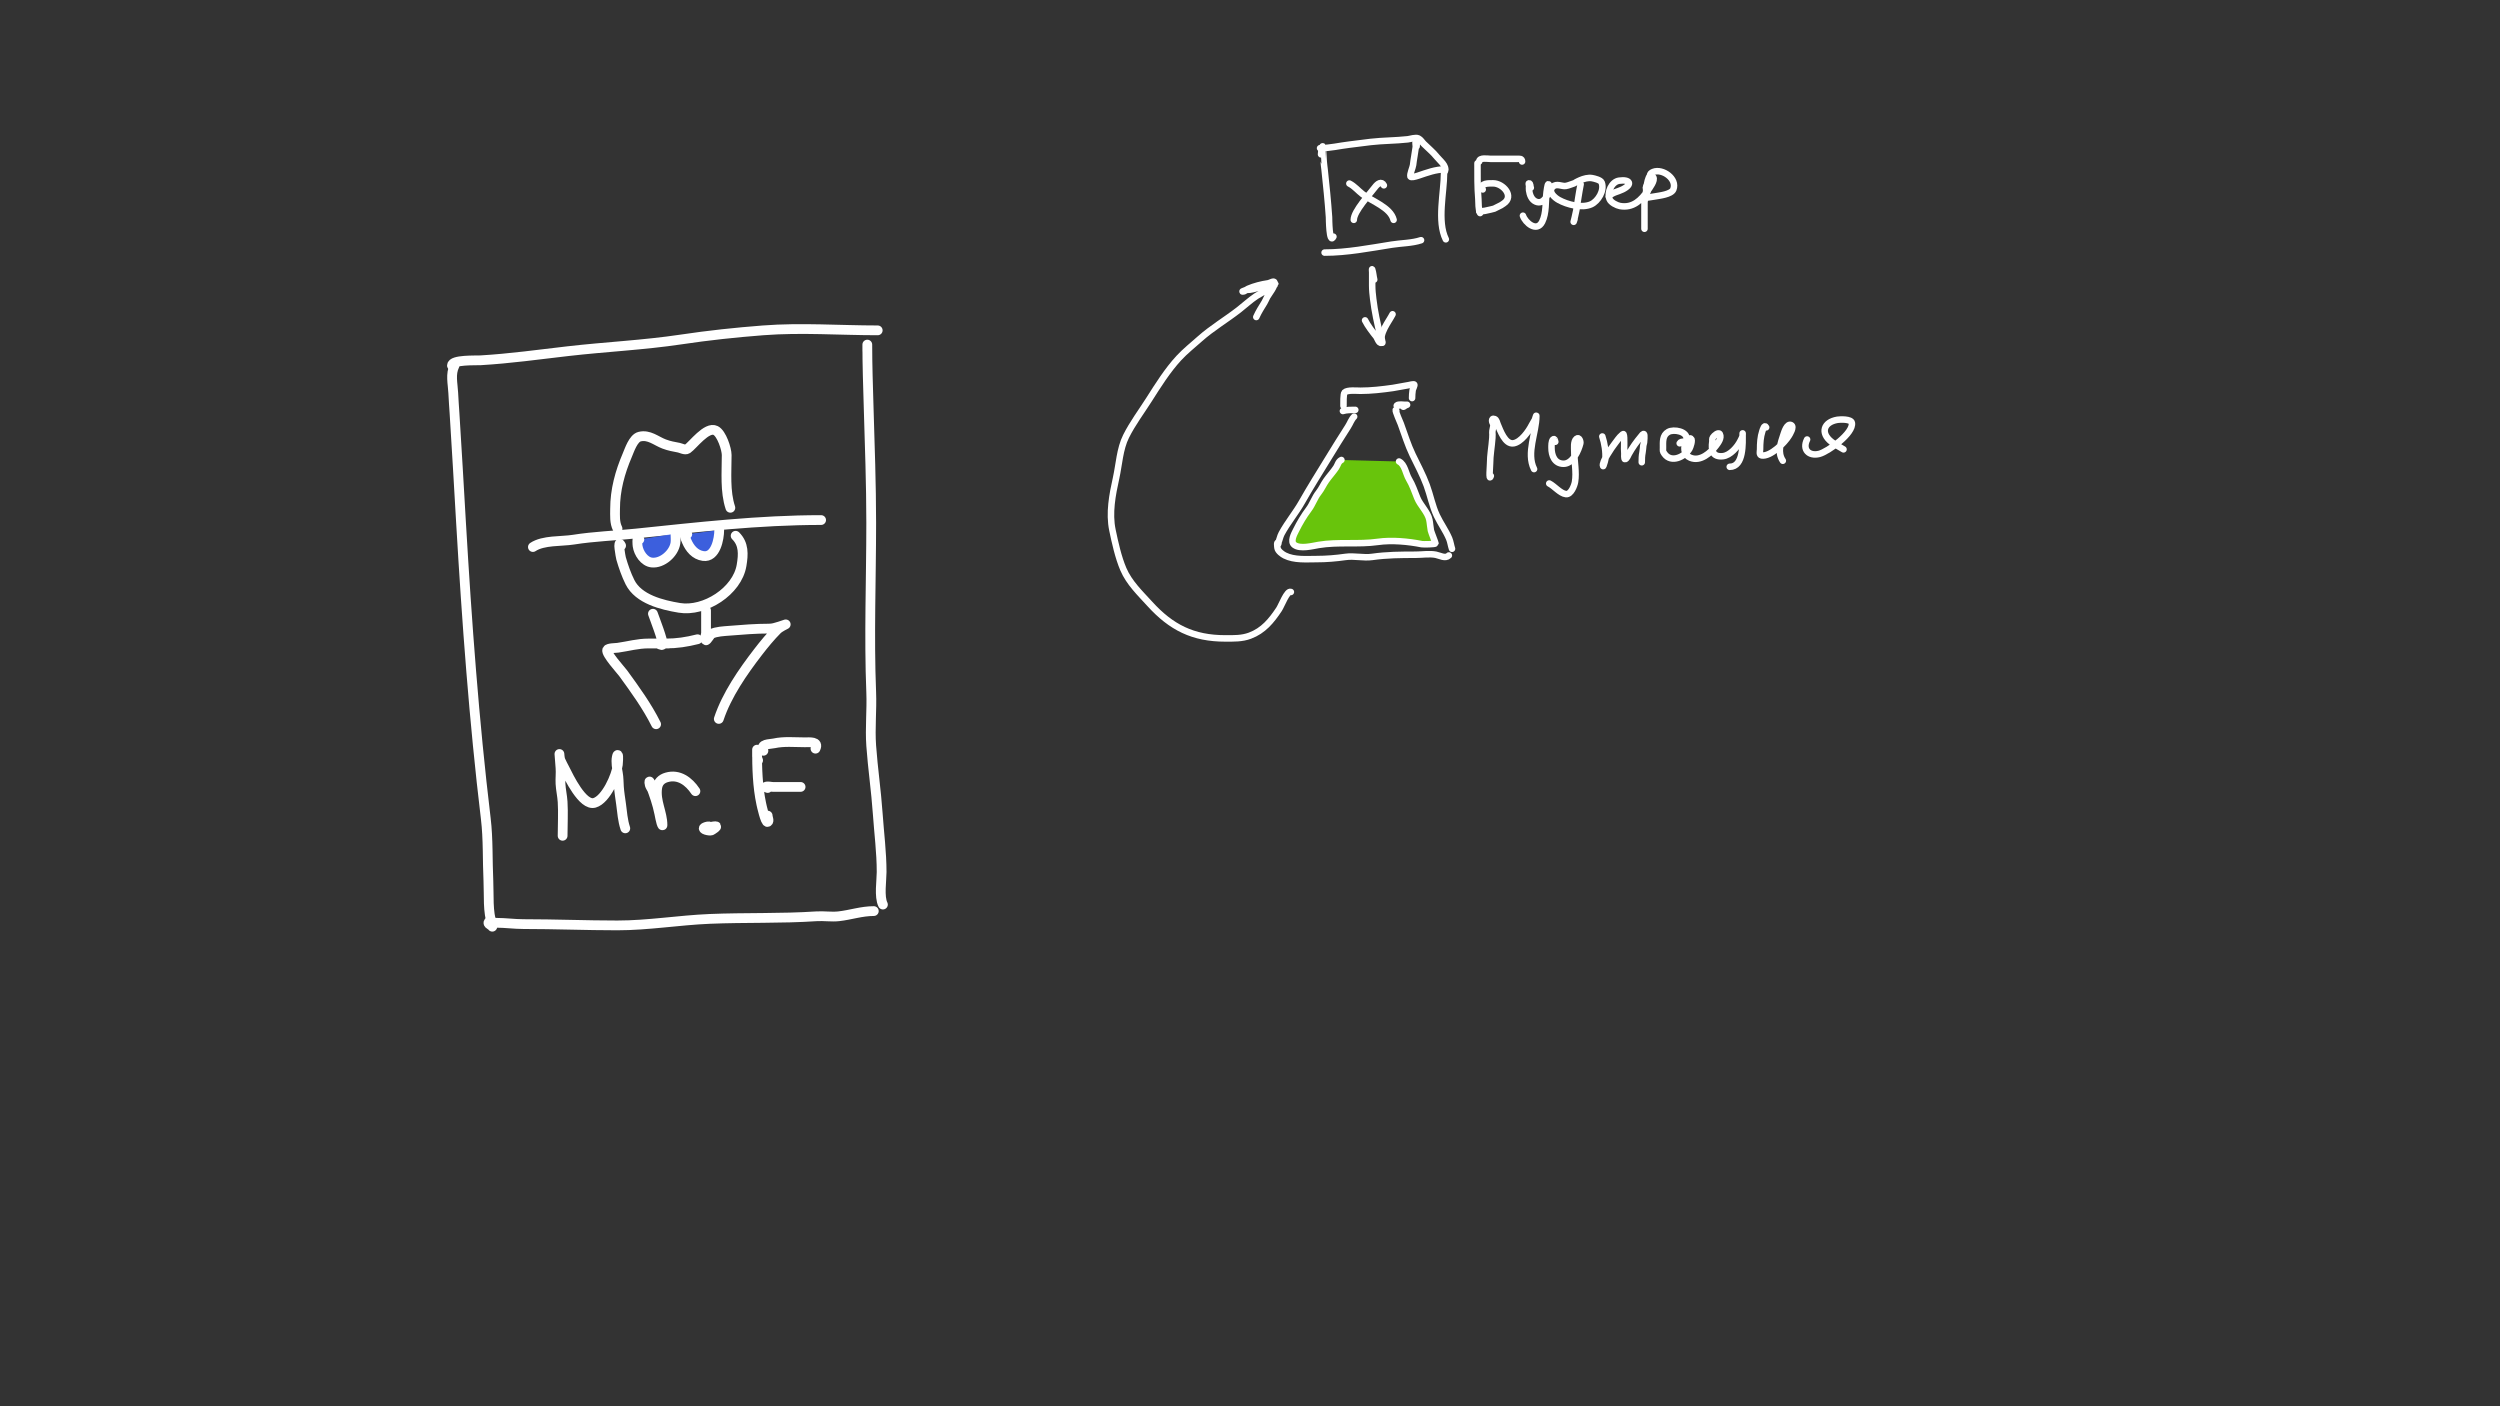 <?xml version="1.0" encoding="UTF-8" standalone="no"?>
<!DOCTYPE svg PUBLIC "-//W3C//DTD SVG 1.1//EN" "http://www.w3.org/Graphics/SVG/1.1/DTD/svg11.dtd">
<!-- Created with Vectornator (http://vectornator.io/) -->
<svg height="100%" stroke-miterlimit="10" style="fill-rule:nonzero;clip-rule:evenodd;stroke-linecap:round;stroke-linejoin:round;" version="1.1" viewBox="0 0 1920 1080" width="100%" xml:space="preserve" xmlns="http://www.w3.org/2000/svg" xmlns:vectornator="http://vectornator.io" xmlns:xlink="http://www.w3.org/1999/xlink">
<rect x="0" y="0" width="1920" height="1080" fill="#333333" stroke="none"/>
<defs/>
<g id="Слой-1" vectornator:layerName="Слой 1">
<path d="M1014.56 118.547C1014.56 117.007 1014.87 115.251 1015.24 113.79C1015.36 113.298 1015.56 112.072 1015.92 112.43C1015.97 112.48 1016.57 123.584 1016.6 123.984C1016.73 126.031 1017.06 128.061 1017.28 130.101C1018.56 142.28 1019.86 154.588 1020.68 166.802C1020.71 167.305 1020.81 188.287 1024.07 181.755" fill="none" opacity="1" stroke="#FFFFFF" stroke-linecap="round" stroke-linejoin="round" stroke-width="5" vectornator:layerName="Кривая 17"/>
<path d="M1015.92 113.79C1015.24 113.79 1013.2 113.79 1013.88 113.79C1021.5 113.79 1028.74 111.961 1036.31 111.071C1041.75 110.431 1047.18 109.66 1052.62 109.032C1062.1 107.939 1071.72 108.042 1081.16 106.993C1083.16 106.771 1087.28 105.293 1089.32 106.314C1091.1 107.205 1092.08 109.076 1093.4 110.391C1096.82 113.815 1100.52 116.74 1103.59 120.586C1106.06 123.665 1111.11 127.259 1109.71 131.461" fill="none" opacity="1" stroke="#FFFFFF" stroke-linecap="round" stroke-linejoin="round" stroke-width="5" vectornator:layerName="Кривая 18"/>
<path d="M1109.03 132.82C1109.03 147.773 1103.52 170.051 1110.39 183.794" fill="none" opacity="1" stroke="#FFFFFF" stroke-linecap="round" stroke-linejoin="round" stroke-width="5" vectornator:layerName="Кривая 19"/>
<path d="M1017.28 193.988C1034.54 193.988 1051.95 190.553 1068.93 187.871C1076.13 186.735 1084.49 186.764 1091.36 184.473" fill="none" opacity="1" stroke="#FFFFFF" stroke-linecap="round" stroke-linejoin="round" stroke-width="5" vectornator:layerName="Кривая 20"/>
<path d="M1087.96 112.43C1087.96 111.524 1088.18 110.591 1087.96 109.712C1087.84 109.22 1087.44 107.872 1087.28 108.353C1086.81 109.78 1087.47 111.588 1087.28 113.11C1086.71 117.68 1085.75 122.154 1085.24 126.703C1085.03 128.597 1082.72 133.61 1083.2 135.538C1083.47 136.606 1086.93 135.657 1089.32 134.859C1096 132.634 1102.54 130.101 1109.71 130.101" fill="none" opacity="1" stroke="#FFFFFF" stroke-linecap="round" stroke-linejoin="round" stroke-width="5" vectornator:layerName="Кривая 21"/>
<path d="M1062.81 142.335C1061.02 138.756 1057.9 141.181 1056.02 143.694C1051.88 149.207 1039.71 162.213 1039.71 168.841" fill="none" opacity="1" stroke="#FFFFFF" stroke-linecap="round" stroke-linejoin="round" stroke-width="5" vectornator:layerName="Кривая 22"/>
<path d="M1036.31 140.976C1040.2 142.922 1043.04 146.494 1046.5 149.131C1053.75 154.654 1067.91 159.311 1070.29 168.841" fill="none" opacity="1" stroke="#FFFFFF" stroke-linecap="round" stroke-linejoin="round" stroke-width="5" vectornator:layerName="Кривая 23"/>
<path d="M1134.71 125.368C1134.71 134.64 1134.61 143.709 1135.38 152.897C1135.65 156.174 1135.23 160.651 1136.72 163.64" fill="none" opacity="1" stroke="#FFFFFF" stroke-linecap="round" stroke-linejoin="round" stroke-width="5" vectornator:layerName="Кривая 24"/>
<path d="M1138.74 145.511C1136.2 140.445 1143.62 140.811 1146.79 140.811C1154.34 140.811 1163.16 150.718 1154.85 156.254C1152 158.152 1153.56 157.236 1150.15 158.94C1146.64 160.696 1148.44 160.04 1144.78 160.954C1141.75 161.711 1139.16 162.297 1136.05 162.297" fill="none" opacity="1" stroke="#FFFFFF" stroke-linecap="round" stroke-linejoin="round" stroke-width="5" vectornator:layerName="Кривая 25"/>
<path d="M1136.05 124.025C1136.05 120.732 1142.78 122.011 1144.78 122.011C1151.49 122.011 1158.21 122.011 1164.92 122.011C1166.93 122.011 1168.95 121.565 1168.95 124.025" fill="none" opacity="1" stroke="#FFFFFF" stroke-linecap="round" stroke-linejoin="round" stroke-width="5" vectornator:layerName="Кривая 26"/>
<path d="M1175.67 144.168C1175.13 143.09 1175.53 140.811 1174.32 140.811C1173.65 140.811 1174.32 142.154 1174.32 142.826C1174.32 143.945 1174.16 145.075 1174.32 146.183C1174.81 149.608 1176.19 153.509 1179.69 154.911C1185.56 157.259 1188.91 149.798 1189.77 145.511C1189.86 145.056 1190.04 141.483 1189.09 141.483C1188.51 141.483 1187.77 147.349 1187.75 147.526C1186.85 154.701 1187.76 163.62 1184.39 170.354C1180.25 178.652 1171.42 171.047 1169.62 165.654" fill="none" opacity="1" stroke="#FFFFFF" stroke-linecap="round" stroke-linejoin="round" stroke-width="5" vectornator:layerName="Кривая 27"/>
<path d="M1213.94 141.483C1212.6 148.178 1211.7 154.901 1210.58 161.626C1210.09 164.571 1208.57 170.354 1208.57 170.354C1208.57 170.354 1209.01 169.012 1209.24 168.34" fill="none" opacity="1" stroke="#FFFFFF" stroke-linecap="round" stroke-linejoin="round" stroke-width="5" vectornator:layerName="Кривая 28"/>
<path d="M1208.9 140.811C1206.76 141.441 1204.73 142.473 1202.52 142.826C1199.48 143.312 1195.41 140.541 1192.45 143.497C1188.67 147.282 1193.95 151.791 1197.15 153.569C1203.62 157.161 1214.81 160.121 1222 156.926C1227.37 154.536 1232.45 146.141 1230.05 140.14C1229.29 138.245 1224.45 137.08 1222.67 136.783C1216.62 135.774 1209.3 140.693 1208.9 140.811Z" fill="none" opacity="1" stroke="#FFFFFF" stroke-linecap="round" stroke-linejoin="round" stroke-width="5" vectornator:layerName="Кривая 29"/>
<path d="M1235.42 150.847C1238.74 147.525 1242.21 147.451 1246.16 145.475C1254.12 141.499 1251.8 137.571 1243.48 138.761C1237.75 139.58 1234.14 147.649 1236.09 152.861C1237.11 155.583 1241.71 157.789 1244.15 158.233C1254.02 160.028 1260.57 153.748 1265.63 146.147C1266.69 144.562 1271.44 138.444 1269.66 136.075C1265.59 130.648 1264.36 145.386 1264.29 146.147C1264.18 147.504 1263.81 148.828 1263.62 150.175C1262.75 156.236 1262.95 154.494 1262.95 160.247C1262.95 165.395 1262.95 170.542 1262.95 175.69" fill="none" opacity="1" stroke="#FFFFFF" stroke-linecap="round" stroke-linejoin="round" stroke-width="5" vectornator:layerName="Кривая 32"/>
<path d="M1264.63 145.811C1262.48 144.197 1266.35 140.705 1266.98 138.09C1267.66 135.28 1266.04 133.496 1269.66 132.047C1276.84 129.178 1288.36 137.352 1285.11 145.475C1283.58 149.298 1274.31 150.247 1271.01 150.847C1267.06 151.564 1263.59 152.091 1263.62 151.518C1263.86 147.49 1266.66 147.333 1264.63 145.811Z" fill="none" opacity="1" stroke="#FFFFFF" stroke-linecap="round" stroke-linejoin="round" stroke-width="5" vectornator:layerName="Кривая 33"/>
<path d="M1031.79 311.768C1031.79 309.978 1031.62 302.44 1032.65 301.403C1034.71 299.344 1042.08 300.108 1044.74 300.108C1053.05 300.108 1061.62 299.115 1069.79 297.948C1073.86 297.367 1077.85 296.365 1081.88 295.789C1082.26 295.736 1085.8 294.759 1086.2 295.357C1086.55 295.876 1085.01 298.949 1084.91 299.676C1084.63 301.636 1084.48 303.731 1084.48 305.722" fill="none" opacity="1" stroke="#FFFFFF" stroke-linecap="round" stroke-linejoin="round" stroke-width="5" vectornator:layerName="Кривая 34"/>
<path d="M1031.36 315.654C1034.07 314.749 1037.98 314.791 1040.86 314.791" fill="none" opacity="1" stroke="#FFFFFF" stroke-linecap="round" stroke-linejoin="round" stroke-width="5" vectornator:layerName="Кривая 35"/>
<path d="M1077.57 311.768C1077.57 310.178 1071.69 312.46 1072.81 311.336C1073.9 310.255 1077.94 310.904 1079.29 310.904C1079.72 310.904 1081 310.777 1080.59 310.904C1078.32 311.602 1077.57 313.377 1077.57 311.768Z" fill="none" opacity="1" stroke="#FFFFFF" stroke-linecap="round" stroke-linejoin="round" stroke-width="5" vectornator:layerName="Кривая 36"/>
<path d="M1039.99 319.973C1037.84 322.13 1036.89 325.203 1035.24 327.746C1030.07 335.748 1025.11 343.807 1020.13 351.93C1013.25 363.152 1006.31 374.173 999.831 385.615C995.101 393.963 988.847 401.326 984.284 409.799C983.032 412.125 982.776 414.543 981.693 416.709" fill="none" opacity="1" stroke="#FFFFFF" stroke-linecap="round" stroke-linejoin="round" stroke-width="5" vectornator:layerName="Кривая 37"/>
<path d="M1072.38 315.654C1072.24 315.367 1072.18 314.563 1071.95 314.791C1071.33 315.414 1075.48 324.604 1075.84 325.587C1078.78 333.57 1081.2 341.668 1084.91 349.339C1088.6 356.986 1092.75 364.689 1095.7 372.66C1098.55 380.351 1099.96 388.498 1103.48 395.98C1106.31 401.996 1110.43 407.567 1112.98 413.686C1114.02 416.19 1114.28 418.896 1115.14 421.459" fill="none" opacity="1" stroke="#FFFFFF" stroke-linecap="round" stroke-linejoin="round" stroke-width="5" vectornator:layerName="Кривая 38"/>
<path d="M981.71 417.72C980.376 415.052 980.98 420.174 981.155 421.05C981.605 423.3 984.844 425.67 986.706 426.601C994.021 430.259 1003.17 429.377 1011.13 429.377C1018.62 429.377 1026.02 428.757 1033.34 427.712C1040.04 426.753 1047.17 428.67 1053.87 427.712C1064.87 426.14 1075.91 426.046 1087.18 426.046C1092.02 426.046 1097.99 425.099 1102.72 426.046C1105.87 426.675 1110.06 429.261 1112.72 426.601" fill="none" opacity="1" stroke="#FFFFFF" stroke-linecap="round" stroke-linejoin="round" stroke-width="5" vectornator:layerName="Кривая 39"/>
<path d="M1030.2 353.267C1027.7 354.517 1027.52 357.005 1026.13 359.092C1023.89 362.454 1020.94 365.653 1018.56 368.994C1016.45 371.943 1014.95 375.543 1012.73 378.314C1009.6 382.225 1008.13 387.167 1005.16 391.128C1001.23 396.362 998.236 401.477 995.255 407.438C993.936 410.077 990.672 415.942 994.09 418.505C998.536 421.84 1007.91 419.31 1012.73 418.505C1027.6 416.026 1043.4 418.284 1058.16 416.175C1068.86 414.647 1081.68 415.87 1091.95 417.923C1092.99 418.131 1102.26 418.051 1102.43 417.34C1102.52 416.976 1099.17 408.601 1098.94 407.438C1098.4 404.734 1098.31 401.949 1097.77 399.283C1096.57 393.277 1090.74 388.113 1088.45 382.391C1086.39 377.226 1084.83 372.467 1082.05 367.829C1079.68 363.89 1078.9 356.644 1074.47 354.432" fill="#68c40c" fill-rule="nonzero" opacity="1" stroke="#FFFFFF" stroke-linecap="round" stroke-linejoin="round" stroke-width="5" vectornator:layerName="Кривая 40"/>
<path d="M1147.87 325.89C1147.87 325.307 1148.13 323.621 1147.87 324.142C1147.24 325.406 1147 326.837 1146.7 328.22C1145.57 333.505 1146.47 331.06 1146.12 336.374C1145.68 343.029 1144.37 349.483 1144.37 356.179C1144.37 357.085 1143.27 370.55 1144.96 365.499" fill="#68c40c" fill-rule="nonzero" opacity="1" stroke="#FFFFFF" stroke-linecap="round" stroke-linejoin="round" stroke-width="5" vectornator:layerName="Кривая 41"/>
<path d="M1147.29 325.89C1145.78 325.136 1144.91 320.63 1147.87 321.812C1149.38 322.417 1149.67 324.663 1150.2 325.89C1152.17 330.494 1155.94 341.533 1162.43 340.452C1168.22 339.487 1174 331.287 1176.41 326.472C1177.11 325.072 1178.04 323.795 1178.74 322.395C1179.11 321.644 1179.9 318.219 1179.9 319.482C1179.9 332.315 1171.99 347.925 1178.16 360.256" fill="none" opacity="1" stroke="#FFFFFF" stroke-linecap="round" stroke-linejoin="round" stroke-width="5" vectornator:layerName="Кривая 42"/>
<path d="M1194.47 339.287C1194.46 339.281 1194.05 336.205 1192.72 337.539C1191.44 338.818 1191.55 342.351 1191.55 343.947C1191.55 349.805 1193.9 356.179 1200.87 356.179C1207.92 356.179 1212.29 346.034 1213.69 340.452C1214 339.204 1212.88 335.277 1210.78 336.957C1208.31 338.927 1209.03 344.236 1209.03 346.859C1209.03 354.404 1210.86 362.68 1209.61 370.159C1209.18 372.766 1206.56 379.971 1202.62 379.479C1198.17 378.922 1193.79 373.316 1189.81 371.324" fill="none" opacity="1" stroke="#FFFFFF" stroke-linecap="round" stroke-linejoin="round" stroke-width="5" vectornator:layerName="Кривая 43"/>
<path d="M1230.58 335.209C1232.25 340.216 1233.45 347.31 1232.91 352.684C1232.84 353.421 1232.08 355.934 1231.75 356.762C1231.58 357.165 1231.36 358.315 1231.16 357.927C1229.82 355.23 1238.06 343.342 1239.9 341.034C1241.72 338.767 1243.43 335.883 1245.73 334.044C1246.06 333.773 1246.7 333.074 1246.89 333.462C1247.89 335.459 1247.04 344.957 1247.47 348.024C1247.51 348.294 1247.18 352.902 1248.06 352.684C1249.46 352.332 1250.44 349.555 1250.97 348.607C1253.69 343.711 1256.73 339.476 1260.29 335.209C1260.91 334.464 1261.93 332.775 1262.62 333.462C1263.15 333.996 1262.71 339.115 1262.62 339.869C1262.52 340.664 1262.13 341.405 1262.04 342.199C1261.82 343.944 1261.8 345.718 1261.45 347.442C1260.92 350.095 1260.87 352.327 1260.87 355.014" fill="none" opacity="1" stroke="#FFFFFF" stroke-linecap="round" stroke-linejoin="round" stroke-width="5" vectornator:layerName="Кривая 44"/>
<path d="M1290 340.452C1291.11 338.215 1294.76 340.407 1295.24 337.539C1296.28 331.285 1285.37 329.362 1281.26 331.715C1276.63 334.357 1277.18 339.33 1277.18 343.947C1277.18 346.333 1276.83 346.489 1278.35 348.607C1283.6 355.959 1294 350.78 1297.57 344.529C1298.18 343.45 1300.11 337.988 1298.73 336.957C1296.71 335.444 1294.38 339.792 1294.07 341.034C1293.04 345.178 1293.7 349.614 1298.15 351.519C1305.82 354.808 1313.68 347.893 1317.95 342.199C1319.5 340.135 1322.34 336.4 1320.87 333.462C1319.85 331.431 1316.25 334.752 1315.62 335.792C1314.58 337.528 1315.3 337.46 1315.04 339.287C1314.15 345.531 1315.1 351.254 1323.2 350.354C1328.81 349.731 1334.24 343.405 1336.59 338.704C1337.12 337.643 1338.13 335.913 1338.34 334.627C1338.44 334.052 1338.34 332.297 1338.34 332.879C1338.34 340.442 1339.28 358.509 1328.44 358.509" fill="none" opacity="1" stroke="#FFFFFF" stroke-linecap="round" stroke-linejoin="round" stroke-width="5" vectornator:layerName="Кривая 45"/>
<path d="M1356.4 328.22C1355.12 325.67 1353.92 329.844 1353.49 331.132C1352 335.589 1351.74 340.474 1351.74 345.112C1351.74 346.527 1350.87 349.433 1352.9 349.772C1359.76 350.915 1370.68 339.955 1373.87 334.627C1374.44 333.675 1378.22 327.772 1375.62 326.472C1372.5 324.91 1370.37 331.737 1369.8 333.462C1367.49 340.376 1364.93 347.416 1369.21 353.849" fill="none" opacity="1" stroke="#FFFFFF" stroke-linecap="round" stroke-linejoin="round" stroke-width="5" vectornator:layerName="Кривая 46"/>
<path d="M1387.85 337.539C1383.92 345.415 1389.4 350.551 1397.17 348.607C1403.86 346.934 1423.79 332.564 1422.22 324.725C1421.62 321.724 1413.17 322.059 1411.15 322.395C1400.64 324.148 1397.79 332.448 1406.49 339.287C1409.37 341.55 1412.71 343.17 1415.81 345.112" fill="none" opacity="1" stroke="#FFFFFF" stroke-linecap="round" stroke-linejoin="round" stroke-width="5" vectornator:layerName="Кривая 47"/>
<path d="M1055.4 214.762C1054.76 212.184 1054.68 209.465 1053.84 206.943C1053.59 206.201 1053.84 208.507 1053.84 209.289C1053.84 210.331 1053.84 211.374 1053.84 212.416C1053.84 214.762 1053.84 217.108 1053.84 219.454C1053.84 222.852 1054.22 226.244 1054.62 229.619C1055.76 239.29 1057.74 248.374 1060.09 257.769C1060.54 259.557 1062.52 262.419 1060.87 263.243C1059.15 264.106 1057.63 259.382 1056.96 258.551C1053.98 254.818 1050.51 250.326 1048.36 246.04" fill="none" opacity="1" stroke="#FFFFFF" stroke-linecap="round" stroke-linejoin="round" stroke-width="5" vectornator:layerName="Кривая 75"/>
<path d="M1061.66 263.243C1058.48 256.898 1066.79 246.726 1069.48 241.349" fill="none" opacity="1" stroke="#FFFFFF" stroke-linecap="round" stroke-linejoin="round" stroke-width="5" vectornator:layerName="Кривая 76"/>
<path d="M991.398 454.641C988.557 453.22 984.192 465.099 982.307 467.926C976.394 476.797 970.313 484.311 959.932 488.205C953.776 490.513 947.499 490.302 941.052 490.302C916.262 490.302 899.535 481.903 883.014 463.731C875.523 455.49 867.231 447.647 862.736 437.159C858.855 428.105 856.325 416.593 854.345 407.092C851.623 394.024 854.314 379.964 857.142 367.235C859.461 356.799 859.976 344.786 864.834 335.069C869.818 325.1 876.331 316.504 882.315 307.1C889.295 296.131 896.512 284.552 905.39 274.934C910.102 269.83 916.252 264.89 921.473 260.25C930.899 251.871 941.633 245.58 951.541 237.874C955.969 234.43 960.097 230.538 964.826 227.385C965.882 226.682 979.51 218.98 979.51 218.295C979.51 216.897 976.68 217.992 975.315 218.295C970.198 219.432 965.112 221.751 959.932 222.491C956.201 223.024 959.441 221.708 955.736 223.19C955.252 223.383 953.816 223.889 954.338 223.889C956.302 223.889 956.883 222.498 958.533 221.791C963.357 219.724 968.831 218.322 973.916 217.596C975.548 217.363 978.411 215.298 978.811 216.897C979.513 219.703 974.408 225.901 973.217 228.085C972.469 229.457 971.939 230.948 971.119 232.28C968.877 235.924 966.564 239.558 964.826 243.468" fill="none" opacity="1" stroke="#FFFFFF" stroke-linecap="round" stroke-linejoin="round" stroke-width="5" vectornator:layerName="Кривая 90"/>
<path d="M474.262 405.992C471.902 401.272 472.378 396.038 472.378 390.92C472.378 376.319 476.148 362.657 481.797 349.475C483.452 345.614 486.364 336.559 491.217 335.346C498.465 333.533 503.896 338.687 510.056 340.997C514.342 342.605 517.222 342.995 521.359 343.823C522.973 344.146 526.199 345.935 527.953 344.765C532.061 342.027 542.786 327.22 549.618 330.636C554.211 332.932 558.095 344.879 558.095 349.475C558.095 362.671 556.741 377.438 560.921 389.979" fill="none" opacity="1" stroke="#FFFFFF" stroke-linecap="round" stroke-linejoin="round" stroke-width="7.5" vectornator:layerName="Кривая 91"/>
<path d="M409.267 420.121C417.31 414.759 431.019 415.943 440.352 414.469C456.352 411.943 472.274 411.427 488.391 409.759C535.792 404.856 582.956 399.398 630.625 399.398" fill="none" opacity="1" stroke="#FFFFFF" stroke-linecap="round" stroke-linejoin="round" stroke-width="7.5" vectornator:layerName="Кривая 92"/>
<path d="M476.998 419.05C473.894 412.841 476.735 427.987 476.998 428.908C478.712 434.907 481.03 441.522 483.823 447.109C490.383 460.229 508.397 464.602 521.741 466.826C541.207 470.071 566.221 453.996 569.518 434.217C570.948 425.636 571.364 417.863 564.967 411.466" fill="none" opacity="1" stroke="#FFFFFF" stroke-linecap="round" stroke-linejoin="round" stroke-width="7.5" vectornator:layerName="Кривая 93"/>
<path d="M491.032 414.307C490.729 413.701 490.729 412.187 490.123 412.49C489.115 412.994 489.515 418.228 489.669 419.305C490.441 424.711 494.751 431.379 500.572 432.026C508.62 432.92 517.614 424.956 518.746 417.033C519.076 414.721 518.746 412.109 518.746 409.764" fill="#3e68ff" fill-opacity="0.829" fill-rule="nonzero" opacity="1" stroke="#FFFFFF" stroke-linecap="round" stroke-linejoin="round" stroke-width="7.5" vectornator:layerName="Кривая 94"/>
<path d="M527.832 410.218C524.104 408.354 526.467 413.546 527.378 415.67C529.773 421.26 533.814 426.131 540.099 427.028C549.642 428.392 552.366 413.784 552.366 407.038" fill="#3e68ff" fill-opacity="0.829" fill-rule="nonzero" opacity="1" stroke="#FFFFFF" stroke-linecap="round" stroke-linejoin="round" stroke-width="7.5" vectornator:layerName="Кривая 95"/>
<path d="M501.444 471.354C502.354 474.084 509.802 492.986 508.787 495.017C508.167 496.257 506.094 494.201 504.707 494.201C502.531 494.201 500.356 494.201 498.18 494.201C489.68 494.201 482.924 496.264 474.517 497.465C472.835 497.705 467.089 497.632 466.357 499.096C465.011 501.789 476.948 514.78 478.597 517.048C487.829 529.741 496.933 542.296 503.891 556.214" fill="none" opacity="1" stroke="#FFFFFF" stroke-linecap="round" stroke-linejoin="round" stroke-width="7.5" vectornator:layerName="Кривая 96"/>
<path d="M542.242 471.354C542.242 470.538 542.242 468.09 542.242 468.906C542.242 474.618 542.242 480.329 542.242 486.041C542.242 487.945 540.539 490.901 542.242 491.753C542.744 492.004 545.74 487.148 546.321 486.857C550.145 484.945 556.088 484.751 560.193 484.409C570.058 483.587 580.508 482.777 590.383 482.777C593.666 482.777 595.466 482.024 598.543 481.145C600.197 480.673 603.439 479.513 603.439 479.513C603.439 479.513 598.725 481.779 596.911 483.593C591.925 488.579 586.666 494.953 582.224 500.728C570.468 516.011 558.18 533.692 552.033 552.134" fill="none" opacity="1" stroke="#FFFFFF" stroke-linecap="round" stroke-linejoin="round" stroke-width="7.5" vectornator:layerName="Кривая 97"/>
<path d="M513.683 494.201C512.867 494.201 510.419 494.201 511.235 494.201C519.946 494.201 527.242 493.055 535.714 490.937" fill="none" opacity="1" stroke="#FFFFFF" stroke-linecap="round" stroke-linejoin="round" stroke-width="7.5" vectornator:layerName="Кривая 98"/>
<path d="M432.087 641.889C432.087 633.277 432.625 624.381 432.087 615.779C431.797 611.132 430.713 606.556 430.455 601.907C430.229 597.834 430.794 593.734 430.455 589.668C430.161 586.134 429.639 579.061 429.639 579.061C429.639 579.061 429.803 582.436 430.455 583.956C431.413 586.192 432.631 588.308 433.719 590.484C436.778 596.602 447.523 619.178 456.566 616.595C465.397 614.071 473.45 595.753 474.517 587.22C474.624 586.363 475.062 580.421 474.517 579.877C474.087 579.446 473.82 580.912 473.701 581.508C472.939 585.317 473.846 590.056 474.517 593.748C475.151 597.237 475.097 600.817 475.333 604.355C475.625 608.731 476.385 613.064 476.965 617.411C477.812 623.767 478.214 630.134 480.229 636.178" fill="none" opacity="1" stroke="#FFFFFF" stroke-linecap="round" stroke-linejoin="round" stroke-width="7.5" vectornator:layerName="Кривая 99"/>
<path d="M500.628 605.987C500.084 604.899 499.33 603.893 498.996 602.723C498.772 601.939 498.419 599.699 498.996 600.276C499.789 601.068 499.418 602.489 499.812 603.539C502.392 610.419 504.888 617.5 506.339 624.754C506.831 627.213 507.282 629.687 507.971 632.098C508.138 632.683 508.787 634.338 508.787 633.73C508.787 624.039 503.251 615.364 504.707 605.171C505.339 600.752 507.946 598.185 512.051 597.012C521.396 594.342 529.063 600.091 534.082 607.619" fill="none" opacity="1" stroke="#FFFFFF" stroke-linecap="round" stroke-linejoin="round" stroke-width="7.5" vectornator:layerName="Кривая 100"/>
<path d="M545.505 634.954C544.283 634.343 542.687 634.836 541.426 635.362C537.938 636.815 544.971 638.35 546.321 637.81C546.356 637.796 551.745 634.546 549.585 634.546C547.342 634.546 546.16 635.281 545.505 634.954Z" fill="none" opacity="1" stroke="#FFFFFF" stroke-linecap="round" stroke-linejoin="round" stroke-width="7.5" vectornator:layerName="Кривая 101"/>
<path d="M582.224 583.956C581.122 581.752 581.408 579.87 581.408 577.429C581.408 576.885 581.408 575.253 581.408 575.797C581.408 589.583 581.77 603.871 584.671 617.411C584.878 618.373 587.868 632.132 589.567 631.282C591.027 630.552 589.567 628.018 589.567 626.386" fill="none" opacity="1" stroke="#FFFFFF" stroke-linecap="round" stroke-linejoin="round" stroke-width="7.5" vectornator:layerName="Кривая 102"/>
<path d="M586.303 576.613C583.525 571.056 591.009 571.669 594.463 570.901C602.076 569.209 610.351 570.085 618.126 570.085C621.591 570.085 629.182 569.188 626.285 574.981" fill="none" opacity="1" stroke="#FFFFFF" stroke-linecap="round" stroke-linejoin="round" stroke-width="7.5" vectornator:layerName="Кривая 103"/>
<path d="M589.567 605.171C589.023 604.899 587.391 604.627 587.935 604.355C589.638 603.504 591.743 604.355 593.647 604.355C600.719 604.355 607.79 604.355 614.862 604.355" fill="none" opacity="1" stroke="#FFFFFF" stroke-linecap="round" stroke-linejoin="round" stroke-width="7.5" vectornator:layerName="Кривая 104"/>
<path d="M349.089 280.711C345.777 287.335 347.75 294.609 348.089 301.711C348.343 307.049 348.745 312.378 349.089 317.711C350.895 345.704 352.441 373.708 354.089 401.711C358.548 477.517 364.047 553.367 373.089 628.711C374.988 644.535 374.331 660.805 375.089 676.711C375.632 688.128 374.415 699.689 378.089 710.711" fill="none" opacity="1" stroke="#FFFFFF" stroke-linecap="round" stroke-linejoin="round" stroke-width="7.5" vectornator:layerName="Кривая 110"/>
<path d="M666.089 269.711C666.089 268.711 666.089 267.711 666.089 266.711C666.089 266.044 666.089 264.044 666.089 264.711C666.089 280.424 666.627 296.028 667.089 311.711C667.972 341.753 669.089 371.649 669.089 401.711C669.089 445.093 667.355 488.368 669.089 531.711C669.633 545.324 668.118 559.125 669.089 572.711C670.33 590.094 672.89 607.336 674.089 624.711C675.123 639.702 677.089 654.662 677.089 669.711C677.089 676.151 675.074 688.683 678.089 694.711" fill="none" opacity="1" stroke="#FFFFFF" stroke-linecap="round" stroke-linejoin="round" stroke-width="7.5" vectornator:layerName="Кривая 111"/>
<path d="M378.089 711.711C377.456 710.446 375.089 710.125 375.089 708.711C375.089 706.711 379.089 708.711 381.089 708.711C388.171 708.711 394.955 709.711 402.089 709.711C426.063 709.711 450.064 710.711 474.089 710.711C497.862 710.711 521.369 706.699 545.089 705.711C572.399 704.573 599.837 705.528 627.089 703.711C632.68 703.338 638.516 704.33 644.089 703.711C653.252 702.693 661.644 699.711 671.089 699.711" fill="none" opacity="1" stroke="#FFFFFF" stroke-linecap="round" stroke-linejoin="round" stroke-width="7.5" vectornator:layerName="Кривая 112"/>
<path d="M347.089 280.711C347.089 276.101 365.509 276.922 369.089 276.711C391.641 275.384 413.645 272.301 436.089 269.711C464.944 266.382 494.338 265.024 523.089 260.711C544.13 257.555 564.932 255.338 586.089 253.711C615.455 251.452 644.805 253.711 674.089 253.711" fill="none" opacity="1" stroke="#FFFFFF" stroke-linecap="round" stroke-linejoin="round" stroke-width="7.5" vectornator:layerName="Кривая 113"/>
</g>
</svg>
